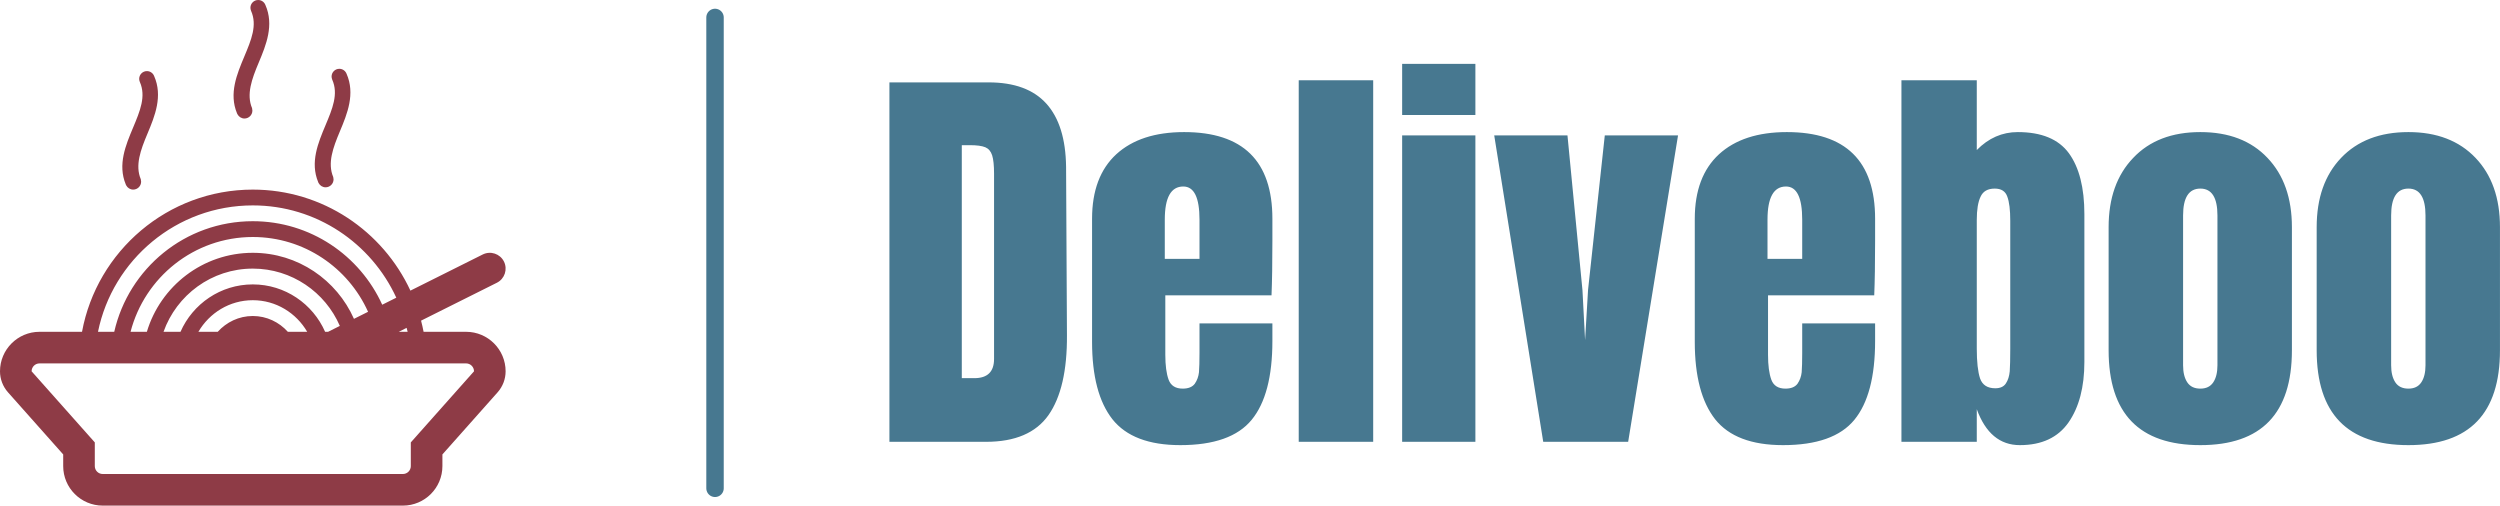 <?xml version="1.0" standalone="no"?>
<svg xmlns="http://www.w3.org/2000/svg" viewBox="0 0 143.352 29" width="143.352" height="29"><g fill="#8e3b46" color="#8e3b46" transform="translate(0, 0) scale(0.906)"><svg width="32.0" height="32.0" x="0.0" y="0.0" viewBox="0 0 32 32"><g><path fill="currentColor" d="M29.5,21h-2.691c-0.045-0.239-0.1-0.473-0.16-0.706l4.799-2.399c0.494-0.247,0.693-0.848,0.447-1.342   c-0.248-0.494-0.846-0.692-1.342-0.447l-4.578,2.288C24.229,14.626,20.42,12,16,12c-5.382,0-9.865,3.888-10.809,9H2.5   C1.122,21,0,22.121,0,23.5c0,0.49,0.18,0.963,0.505,1.329L4,28.761V29.5C4,30.879,5.122,32,6.5,32h19c1.379,0,2.5-1.121,2.5-2.5   v-0.739l3.494-3.932C31.82,24.463,32,23.99,32,23.5C32,22.121,30.879,21,29.5,21z M25.799,21h-0.562l0.498-0.25   C25.754,20.834,25.781,20.915,25.799,21z M16,13c4.029,0,7.5,2.4,9.082,5.841l-0.891,0.445C22.775,16.171,19.645,14,16,14   c-4.282,0-7.859,2.993-8.77,7H6.202C7.131,16.441,11.171,13,16,13z M20.576,21c-0.773-1.763-2.531-3-4.576-3s-3.802,1.237-4.576,3   H10.35c0.826-2.326,3.043-4,5.65-4c2.465,0,4.588,1.496,5.508,3.627L20.764,21H20.576z M16,20c-0.883,0-1.67,0.391-2.22,1h-1.224   c0.694-1.189,1.97-2,3.444-2c1.473,0,2.75,0.811,3.443,2h-1.225C17.67,20.391,16.883,20,16,20z M16,16   c-3.165,0-5.842,2.112-6.705,5H8.263c0.892-3.444,4.017-6,7.737-6c3.246,0,6.043,1.948,7.295,4.734l-0.893,0.446   C21.314,17.723,18.855,16,16,16z M26,28v1.5c0,0.276-0.225,0.5-0.5,0.5h-19C6.224,30,6,29.776,6,29.5V28l-4-4.5   C2,23.224,2.224,23,2.5,23H5h1h1h1h1h1h1h1h1h6h1h1h1h1h1h1h1h1h2.5c0.275,0,0.5,0.224,0.5,0.5L26,28z"></path><path fill="currentColor" d="M7.977,11.712c0.003,0.006,0.005,0.012,0.008,0.018c0,0,0.001,0,0.002,0C8.07,11.89,8.236,12,8.43,12   c0.277,0,0.502-0.226,0.502-0.503c0-0.043-0.007-0.085-0.018-0.125c0.002-0.007,0.002-0.013,0-0.02   c-0.375-0.882-0.019-1.85,0.419-2.892c0.473-1.126,0.98-2.376,0.422-3.647C9.684,4.63,9.507,4.5,9.299,4.5   c-0.271,0-0.49,0.22-0.49,0.49c0,0.06,0.012,0.116,0.032,0.169c0,0.002,0,0.004,0.001,0.006c0.001,0.003,0.002,0.006,0.003,0.009   C8.847,5.178,8.848,5.182,8.85,5.186c0.404,0.909,0.013,1.841-0.428,2.893C7.956,9.188,7.44,10.417,7.959,11.67   C7.965,11.685,7.97,11.698,7.977,11.712z"></path><path fill="currentColor" d="M20.154,11.566c0.004,0.006,0.006,0.012,0.008,0.018h0.002c0.084,0.16,0.25,0.271,0.443,0.271   c0.277,0,0.504-0.226,0.504-0.503c0-0.043-0.008-0.085-0.018-0.125c0.002-0.007,0.002-0.013-0.002-0.02   c-0.373-0.882-0.018-1.85,0.42-2.892c0.473-1.126,0.98-2.376,0.422-3.647c-0.072-0.184-0.248-0.313-0.457-0.313   c-0.27,0-0.49,0.22-0.49,0.49c0,0.06,0.014,0.116,0.033,0.169c0,0.002,0,0.004,0,0.006c0.002,0.003,0.002,0.006,0.004,0.009   c0.002,0.004,0.004,0.008,0.004,0.012c0.404,0.909,0.014,1.841-0.428,2.893c-0.465,1.109-0.98,2.339-0.461,3.592   C20.143,11.539,20.148,11.553,20.154,11.566z"></path><path fill="currentColor" d="M15.019,7.212c0.003,0.006,0.005,0.012,0.008,0.018c0,0,0.001,0,0.002,0c0.084,0.16,0.25,0.271,0.443,0.271   c0.277,0,0.502-0.226,0.502-0.503c0-0.043-0.007-0.085-0.018-0.125c0.002-0.007,0.002-0.013,0-0.02   c-0.375-0.882-0.019-1.85,0.419-2.892c0.473-1.126,0.98-2.376,0.422-3.647C16.725,0.13,16.549,0,16.34,0   c-0.27,0-0.49,0.22-0.49,0.49c0,0.06,0.012,0.116,0.032,0.169c0,0.002,0,0.004,0.001,0.006c0.001,0.003,0.002,0.006,0.003,0.009   c0.001,0.004,0.003,0.008,0.004,0.012c0.404,0.909,0.013,1.841-0.428,2.893c-0.466,1.109-0.982,2.339-0.462,3.592   C15.007,7.185,15.012,7.198,15.019,7.212z"></path></g></svg></g><line x1="41" y1="1" x2="41" y2="28" stroke="#477890" stroke-linecap="round"></line><path fill="#477890" fill-rule="nonzero" d="M0 21.67L0 1.06L5.69 1.06Q7.90 1.06 9 2.28Q10.10 3.50 10.13 5.90L10.13 5.90L10.18 15.55Q10.20 18.60 9.12 20.14Q8.04 21.67 5.54 21.67L5.54 21.67L0 21.67ZM4.15 18.02L4.87 18.02Q6 18.02 6 16.92L6 16.92L6 6.29Q6 5.59 5.89 5.24Q5.78 4.90 5.50 4.78Q5.21 4.66 4.61 4.66L4.61 4.66L4.15 4.66L4.15 18.02ZM16.68 21.86Q13.97 21.86 12.79 20.38Q11.62 18.89 11.62 15.94L11.62 15.94L11.62 8.88Q11.62 6.46 13.01 5.18Q14.40 3.91 16.90 3.91L16.90 3.91Q21.96 3.91 21.96 8.88L21.96 8.88L21.96 10.15Q21.96 12.07 21.91 13.27L21.91 13.27L15.82 13.27L15.82 16.68Q15.82 17.59 16.01 18.11Q16.20 18.62 16.82 18.62L16.82 18.62Q17.30 18.62 17.51 18.34Q17.71 18.05 17.75 17.68Q17.78 17.30 17.78 16.58L17.78 16.58L17.78 14.88L21.96 14.88L21.96 15.89Q21.96 18.96 20.77 20.41Q19.58 21.86 16.68 21.86L16.68 21.86ZM15.79 11.18L17.78 11.18L17.78 8.93Q17.78 7.03 16.85 7.03L16.85 7.03Q15.79 7.03 15.79 8.93L15.79 8.93L15.79 11.18ZM27.74 21.67L23.47 21.67L23.47 0.94L27.74 0.94L27.74 21.67ZM33.60 2.93L29.40 2.93L29.40 0L33.60 0L33.60 2.93ZM33.60 21.67L29.40 21.67L29.40 4.10L33.60 4.10L33.60 21.67ZM42.36 21.67L37.49 21.67L34.68 4.10L38.88 4.10L39.74 12.98L39.89 15.84L40.06 12.96L41.02 4.10L45.22 4.10L42.36 21.67ZM51.24 21.86Q48.53 21.86 47.35 20.38Q46.18 18.89 46.18 15.94L46.18 15.94L46.18 8.88Q46.18 6.46 47.57 5.18Q48.96 3.91 51.46 3.91L51.46 3.91Q56.52 3.91 56.52 8.88L56.52 8.88L56.52 10.15Q56.52 12.07 56.47 13.27L56.47 13.27L50.38 13.27L50.38 16.68Q50.38 17.59 50.57 18.11Q50.76 18.62 51.38 18.62L51.38 18.62Q51.86 18.62 52.07 18.34Q52.27 18.05 52.31 17.68Q52.34 17.30 52.34 16.58L52.34 16.58L52.34 14.88L56.52 14.88L56.52 15.89Q56.52 18.96 55.33 20.41Q54.14 21.86 51.24 21.86L51.24 21.86ZM50.35 11.18L52.34 11.18L52.34 8.93Q52.34 7.03 51.41 7.03L51.41 7.03Q50.35 7.03 50.35 8.93L50.35 8.93L50.35 11.18ZM64.82 21.86Q63.10 21.86 62.35 19.80L62.35 19.80L62.35 21.67L58.03 21.67L58.03 0.94L62.35 0.94L62.35 4.94Q63.36 3.91 64.70 3.91L64.70 3.91Q66.74 3.91 67.63 5.12Q68.52 6.34 68.52 8.62L68.52 8.62L68.52 17.09Q68.52 19.25 67.61 20.56Q66.70 21.86 64.82 21.86L64.82 21.86ZM63.41 18.60Q63.84 18.60 64.02 18.32Q64.20 18.05 64.24 17.63Q64.27 17.21 64.27 16.32L64.27 16.32L64.27 9Q64.27 8.06 64.10 7.61Q63.94 7.15 63.38 7.15L63.38 7.15Q62.78 7.15 62.57 7.61Q62.35 8.06 62.35 8.95L62.35 8.95L62.35 16.32Q62.35 17.47 62.54 18.04Q62.74 18.60 63.41 18.60L63.41 18.60ZM75.17 21.86Q69.91 21.86 69.91 16.42L69.91 16.42L69.91 9.36Q69.91 6.86 71.32 5.39Q72.72 3.91 75.17 3.91L75.17 3.91Q77.62 3.91 79.02 5.39Q80.42 6.86 80.42 9.36L80.42 9.36L80.42 16.42Q80.42 21.86 75.17 21.86L75.17 21.86ZM75.17 18.62Q75.67 18.62 75.91 18.26Q76.15 17.90 76.15 17.28L76.15 17.28L76.15 8.69Q76.15 7.15 75.17 7.15L75.17 7.15Q74.18 7.15 74.18 8.69L74.18 8.69L74.18 17.28Q74.18 17.90 74.42 18.26Q74.66 18.62 75.17 18.62L75.17 18.62ZM87.10 21.86Q81.84 21.86 81.84 16.42L81.84 16.42L81.84 9.36Q81.84 6.86 83.24 5.39Q84.65 3.91 87.10 3.91L87.10 3.91Q89.54 3.91 90.95 5.39Q92.35 6.86 92.35 9.36L92.35 9.36L92.35 16.42Q92.35 21.86 87.10 21.86L87.10 21.86ZM87.10 18.62Q87.60 18.62 87.84 18.26Q88.08 17.90 88.08 17.28L88.08 17.28L88.08 8.69Q88.08 7.15 87.10 7.15L87.10 7.15Q86.11 7.15 86.11 8.69L86.11 8.69L86.11 17.28Q86.11 17.90 86.35 18.26Q86.59 18.62 87.10 18.62L87.10 18.62Z" transform="translate(51, 3.664)"></path></svg>